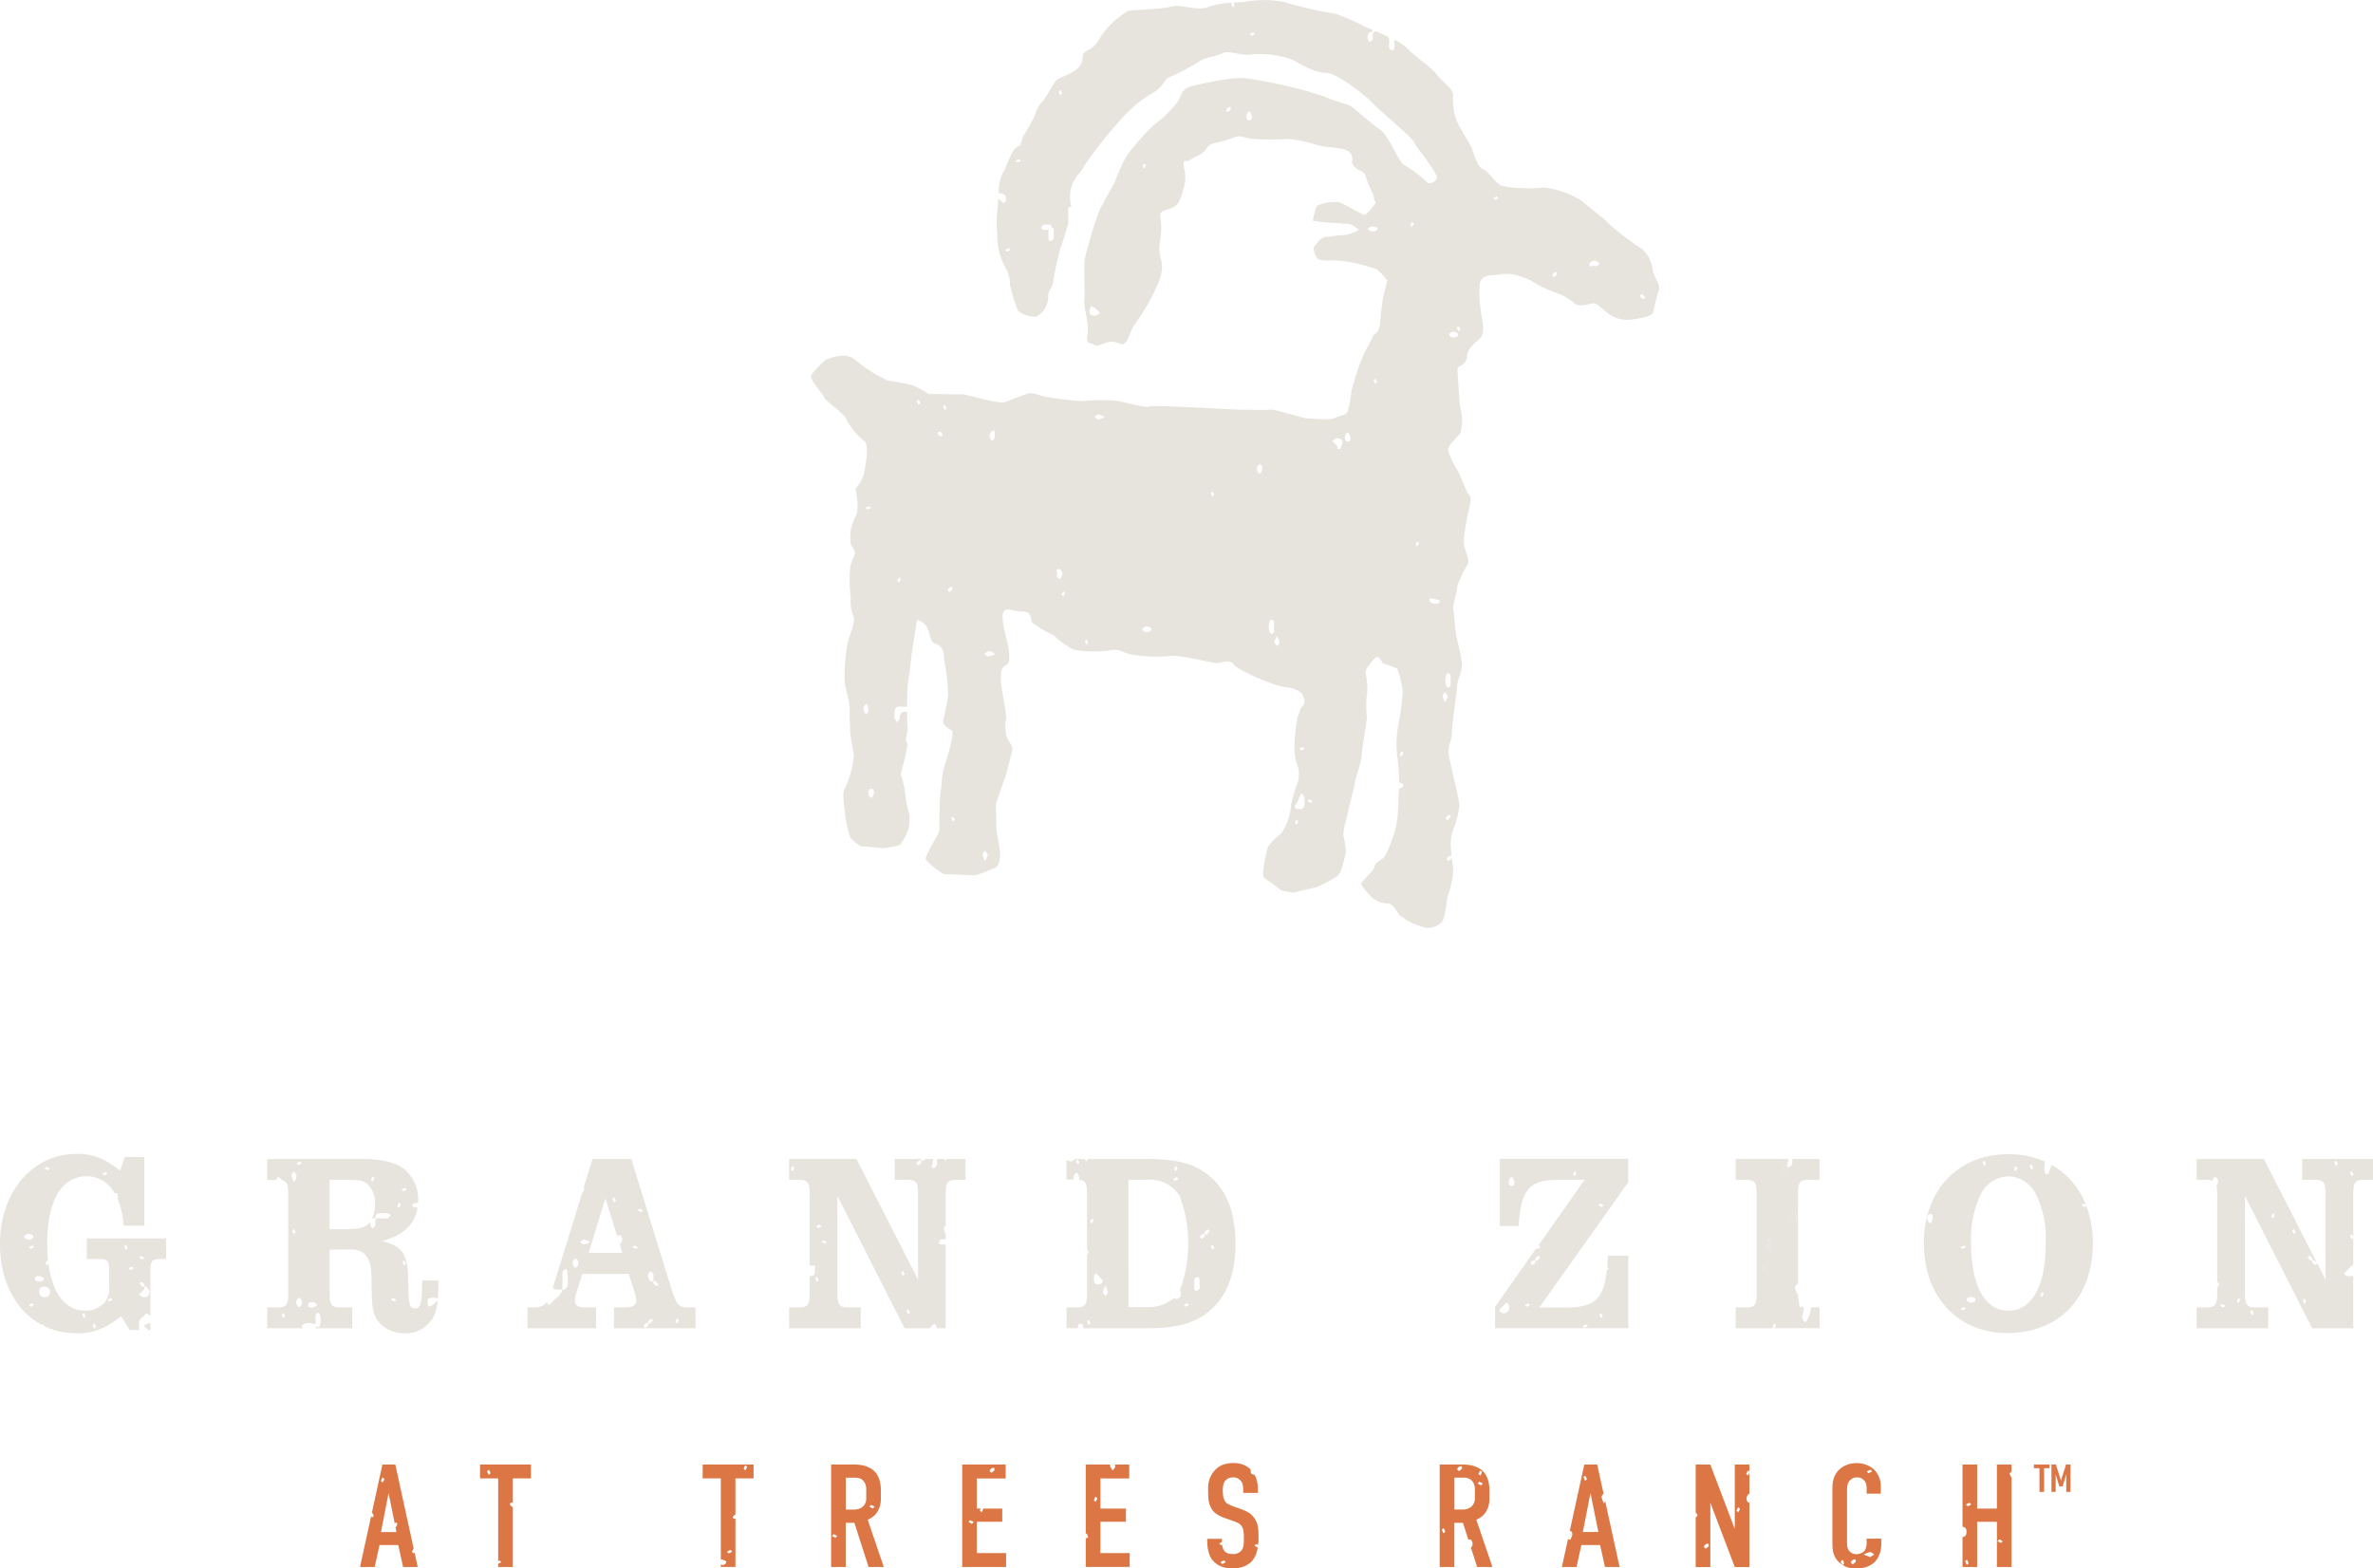 <svg xmlns="http://www.w3.org/2000/svg" xmlns:xlink="http://www.w3.org/1999/xlink" width="257.427" height="170.155" viewBox="0 0 257.427 170.155">
  <defs>
    <clipPath id="clip-path">
      <rect id="Rectangle_5412" data-name="Rectangle 5412" width="257.428" height="170.155" fill="none"/>
    </clipPath>
  </defs>
  <g id="Group_13199" data-name="Group 13199" transform="translate(0 5)">
    <g id="Group_13198" data-name="Group 13198" transform="translate(0 -5)" clip-path="url(#clip-path)">
      <path id="Path_21122" data-name="Path 21122" d="M15.526,171.548c.183-.1.214-.59.591-.25.072.064.136.143.2.217v-5.033c.027-.963.192-1.211.962-1.211h.744v-2.229H9.413v2.229h1.211c1.1.028,1.211.138,1.211,1.4v1.486a2.44,2.44,0,0,1-.413,1.733,2.725,2.725,0,0,1-2.175.992c-2.156,0-3.582-1.88-4-5.15-.039.088-.086.174-.13.261l-.2-.2.2-.367c.028.028.069.059.1.09a17.107,17.107,0,0,1-.1-1.9c0-4.651,1.569-7.321,4.294-7.321a3.39,3.39,0,0,1,2.972,1.762c.016.025.029.05.046.075l.006,0c.321-.086.394.194.369.476-.015.037-.033.076-.049.113a8.8,8.8,0,0,1,.648,2.943H15.66v-7.459H13.541l-.5,1.486c-1.871-1.4-2.945-1.817-4.734-1.817-4.788,0-8.311,4.156-8.311,9.771,0,4.1,1.741,7.284,4.525,8.769a.675.675,0,0,1,.121-.049c.046-.01.124.116.187.178l-.03.017a7.6,7.6,0,0,0,.809.334c.028-.023.055-.045.076-.066l.063.114a8.216,8.216,0,0,0,2.533.39,6.281,6.281,0,0,0,3.558-.94.491.491,0,0,1,.141-.088c.365-.227.748-.493,1.172-.815l.908,1.486H15.1c-.017-.517-.177-1.1.427-1.429m.385-3.266a5.806,5.806,0,0,1,.325.532c-.054.5-.3.678-.762.589a.71.71,0,0,1-.352-.282c.159-.291.6-.4.532-.845.089,0,.227-.036.257.007m-.266-.015c-.042.042-.16.009-.245.009-.088-.112-.274-.282-.247-.328.2-.343.363-.108.495.079a.248.248,0,0,1,0,.24m-.358-3.326.367.2c-.063.063-.14.189-.187.178a1.748,1.748,0,0,1-.382-.178l.2-.2m-3.822-9.112.2.2a1.786,1.786,0,0,1-.382.178c-.046.011-.124-.115-.187-.178l.367-.2m-6.444-.545a1.807,1.807,0,0,1,.382.178l-.2.2-.367-.2c.063-.063.141-.188.187-.178m-2.357,7.683a.216.216,0,0,1-.014-.19.615.615,0,0,1,.936-.013c.033.044.013.127.018.191a.623.623,0,0,1-.94.011m.664,7.5-.2-.2a1.786,1.786,0,0,1,.382-.178c.047-.011.124.116.187.178l-.367.2m-.015-6.289c-.046.011-.124-.115-.187-.178a1.825,1.825,0,0,1,.382-.178c.047-.01.124.116.187.178a1.768,1.768,0,0,1-.382.178m.491,3.324c-.085-.321.194-.394.477-.369.151.063.312.121.46.2.024.012.019.141-.014.185-.212.285-.84.292-.923-.016M5.4,168.976c-.054.284-.2.507-.546.438a.531.531,0,0,1-.582-.7.474.474,0,0,1,.557-.446c.43.033.654.264.57.708M9.1,171.693a1.768,1.768,0,0,1-.178-.382c-.011-.046.115-.124.178-.187a1.786,1.786,0,0,1,.178.382c.011.047-.115.124-.178.187m1.139,1.139-.2-.367.2-.2a1.786,1.786,0,0,1,.178.382c.011.047-.115.124-.178.187m1.611-2.954c-.046.011-.124-.115-.187-.178l.367-.2.2.2a1.786,1.786,0,0,1-.382.178m1.806-5.588a1.78,1.78,0,0,1-.178-.382c-.011-.047.115-.124.178-.188l.2.367-.2.2m.487,2.2-.2-.2a1.786,1.786,0,0,1,.382-.178c.047-.01.124.115.187.178l-.367.2" transform="translate(0 -28.692)" fill="#e7e3dd"/>
      <path id="Path_21123" data-name="Path 21123" d="M19.452,176.978a.8.8,0,0,1,.2.211h.264v-.727a1.241,1.241,0,0,0-.483.111c-.232.139-.213.246.024.405" transform="translate(-3.592 -32.903)" fill="#e7e3dd"/>
      <path id="Path_21124" data-name="Path 21124" d="M51.647,170.766c-.5,0-.633-.358-.688-1.761l-.055-1.927c-.137-2.339-.687-3.054-2.834-3.632a6.317,6.317,0,0,0,2.559-1.211,3.857,3.857,0,0,0,1.308-2.39,2.4,2.4,0,0,1-.388-.068.3.3,0,0,1-.185-.192c-.009-.054.094-.165.166-.188.146-.047.311-.076.465-.114,0-.08.011-.158.011-.241a4.2,4.2,0,0,0-1.513-3.384c-.991-.77-2.422-1.1-4.651-1.1H35.63v2.257h.853c.045,0,.077,0,.119,0,.04-.094.087-.185.134-.274.012-.024.142-.02.184.013a3.9,3.9,0,0,1,.347.312c.554.127.647.533.647,1.628v10.486c0,1.486-.164,1.706-1.431,1.678H35.63v2.257h3.951c-.083-.07-.168-.137-.252-.207.508-.546,1.036-.323,1.539-.251-.011-.14.019-.291,0-.43.037-.258-.113-.566.191-.752a.2.2,0,0,1,.189,0,1.5,1.5,0,0,1,0,1.5.2.2,0,0,1-.189,0c-.03-.018-.038-.042-.059-.062-.06.066-.121.132-.183.2h4.033v-2.257H43.831c-1.267.028-1.432-.192-1.432-1.678v-4.6h2.175c1.541-.082,2.311.8,2.367,2.725l.028,1.843c.028,1.926.22,2.669.826,3.357a3.621,3.621,0,0,0,2.725,1.156,3.353,3.353,0,0,0,3.357-2.284,5.191,5.191,0,0,0,.253-1.284,2.49,2.49,0,0,1-.9.685c-.061-.066-.176-.134-.173-.2.01-.256-.139-.6.185-.728a1.783,1.783,0,0,1,.74-.022c.055,0,.124.075.156.136.037-.483.055-1.107.068-2.03H52.445c-.028,2.559-.165,3.028-.8,3.028M37.388,171.82a1.786,1.786,0,0,1-.178-.382c-.011-.047.115-.124.178-.187l.2.367-.2.2m1.791-17,.2.2A1.785,1.785,0,0,1,39,155.2c-.046.011-.124-.115-.187-.178l.367-.2m-.652,1.057.286.432a4.063,4.063,0,0,1-.1.51c-.025.078-.123.132-.188.2a2.883,2.883,0,0,1-.265-.709c-.015-.132.17-.286.265-.43m0,6.834a1.785,1.785,0,0,1-.178-.382c-.011-.047.115-.124.178-.187l.2.367-.2.2m.66,7.882c-.065,0-.147.015-.191-.018a.615.615,0,0,1,.013-.936.212.212,0,0,1,.189.014.623.623,0,0,1-.011.94M41,170.479c-.149.08-.308.137-.46.2-.283.025-.562-.048-.476-.369s.709-.3.922-.016c.033.044.037.172.014.185m9.588-12.79c.046-.011.124.115.187.178l-.367.2-.2-.2a1.747,1.747,0,0,1,.382-.178m-.667,1.6.2.2-.2.367c-.063-.063-.189-.141-.178-.187a1.768,1.768,0,0,1,.178-.382m-2.847-2.847c.063.063.189.14.178.187a1.786,1.786,0,0,1-.178.382l-.2-.2.2-.367m.271,5.346c-.043.123-.208.2-.32.3a1.451,1.451,0,0,1-.223-.434.805.805,0,0,1,.065-.364,1.667,1.667,0,0,1-.28.338c-.522.44-1.128.55-2.834.55H42.4v-5.367h1.459c1.9,0,2.23.055,2.752.578a2.76,2.76,0,0,1,.716,2.064,3.6,3.6,0,0,1-.347,1.62A.356.356,0,0,1,47.09,161c.261-.1.352,0,.264.26a1.631,1.631,0,0,1-.014.525m.031-1.058c.02-.119.249-.276.393-.287a6.014,6.014,0,0,1,1.06.04c.069.007.19.165.182.177-.088.122-.184.3-.3.324a4.72,4.72,0,0,1-.828.015c-.138-.133-.592.277-.5-.268M49.445,170a1.826,1.826,0,0,1-.382-.178l.2-.2.367.2c-.063.063-.14.189-.187.178m1.041-3.88a1.786,1.786,0,0,1-.178-.382c-.011-.047.115-.124.178-.187l.2.367-.2.2" transform="translate(-6.644 -28.818)" fill="#e7e3dd"/>
      <path id="Path_21125" data-name="Path 21125" d="M80.638,170.655H79.73v2.257h8.834v-2.257h-.605c-1.184.027-1.377-.165-1.954-1.844l-4.4-14.256h-4.21l-.964,3.134.1.1-.2.367-.028-.025L73.1,168.509c.218.24.618.218,1.031.194-.13.712-.809.979-1.2,1.481-.292.373-.428.093-.477-.116a1.636,1.636,0,0,1-1.284.587h-.826v2.257h7.431v-2.257H76.73c-.936,0-1.238-.165-1.238-.716a3.361,3.361,0,0,1,.164-.936l.633-1.982h5.037l.605,1.9a3.609,3.609,0,0,1,.193.909c0,.661-.3.826-1.486.826m5.934,1.164.2.2-.2.367c-.063-.063-.189-.14-.178-.187a1.8,1.8,0,0,1,.178-.382m-6.834-13.1.2.368-.2.2a1.792,1.792,0,0,1-.178-.383c-.011-.046.115-.124.178-.187m-5.048,9.562a.713.713,0,0,1-.291.408c-.251.133-.3.017-.279-.262.041-.543-.006-1.094.028-1.638.007-.112.2-.219.322-.31.011-.007.171.114.178.185.038.356.049.715.054.8a3.875,3.875,0,0,1-.011.818m.967-1.965a.216.216,0,0,1-.19.014.615.615,0,0,1-.013-.936c.044-.033.127-.013.191-.018a.623.623,0,0,1,.011.94m.379-2.755.432-.286.707.286a2.881,2.881,0,0,1-.709.264c-.132.015-.286-.17-.43-.264m.941,1.175,1.817-5.917,1.294,4.154a.471.471,0,0,1,.118-.159c.044-.033.126-.013.191-.018a.623.623,0,0,1,.011.94.163.163,0,0,1-.075.024l.3.975Zm7.28,3.1a2.072,2.072,0,0,1,.275.324c-.066.066-.159.187-.181.176a1.125,1.125,0,0,1-.335-.259.17.17,0,0,1,.241-.241m-.763-.908c.024-.075.16-.19.175-.18.123.081.3.172.325.288a3.439,3.439,0,0,1,0,.792.514.514,0,0,1-.244,0,.684.684,0,0,1-.26-.9m-.047,5.208a2.03,2.03,0,0,1,.324-.274c.066.066.187.159.176.18a1.139,1.139,0,0,1-.259.335.17.17,0,0,1-.241-.241m-.257.255a.25.25,0,0,1,.241,0c.042.042.009.16.009.245-.112.088-.282.273-.328.246-.343-.2-.109-.363.078-.495m-.7-12.428a1.783,1.783,0,0,1,.382.177l-.2.2-.367-.2c.063-.063.141-.188.187-.177m-.374,4.342a1.786,1.786,0,0,1-.382-.178l.2-.2.367.2c-.063.063-.141.189-.187.178" transform="translate(-13.117 -28.818)" fill="#e7e3dd"/>
      <path id="Path_21126" data-name="Path 21126" d="M124.357,156.812v-2.257H122.3c0,.047-.116.12-.176.181-.033-.061-.067-.12-.1-.181h-.8a.888.888,0,0,1-.039.773.381.381,0,0,1-.191.171c-.26.1-.34.008-.267-.261.061-.225.091-.456.146-.683h-.842a.515.515,0,0,1-.466.181.773.773,0,0,1,.02-.181h-2.9v2.257h1.045c1.321-.027,1.486.193,1.486,1.679v9.165l-6.687-13.1H105.23v2.257H106c1.294-.027,1.459.193,1.459,1.679v7.629c.1,0,.192,0,.287-.006.549-.037.2.365.263.552a.437.437,0,0,1-.382.578c-.057.01-.112.015-.168.021v1.711c0,1.486-.165,1.706-1.459,1.678h-.77v2.257h7.761v-2.257h-1.046c-1.321.028-1.486-.192-1.486-1.678v-10.43l7.293,14.365h2.71c.1-.118.22-.224.331-.334.063-.062.129-.122.193-.182.094.143.251.28.268.432,0,.033,0,.055,0,.085h.957v-9.075c-.181,0-.363,0-.543-.009-.068,0-.2-.137-.189-.178.038-.135.118-.356.2-.366a4.812,4.812,0,0,1,.531-.022v-.571a1.984,1.984,0,0,1-.21-.585c-.012-.111.112-.235.21-.357v-3.257c0-1.486.164-1.706,1.459-1.679Zm-18.752-.937c-.063-.063-.189-.14-.178-.187a1.767,1.767,0,0,1,.178-.382l.2.2-.2.367m2.945,5.8c.046-.011.124.115.187.178l-.367.2-.2-.2a1.786,1.786,0,0,1,.382-.178m-.309,6.22a1.786,1.786,0,0,1-.178-.382c-.011-.047.115-.124.178-.187a1.767,1.767,0,0,1,.178.382c.011.046-.115.124-.178.187m.879-4.155a1.785,1.785,0,0,1-.382-.178l.2-.2.367.2c-.063.063-.141.189-.187.178m8.445,3.523a1.786,1.786,0,0,1-.178-.382c-.011-.046.115-.124.178-.187l.2.367-.2.2m.569,4.147a1.8,1.8,0,0,1-.178-.382c-.011-.047.115-.124.178-.187l.2.367-.2.2m1.424-16.421c-.112.088-.282.274-.328.247-.343-.2-.109-.363.078-.5a.25.25,0,0,1,.241,0c.042.042.009.16.009.245" transform="translate(-19.621 -28.818)" fill="#e7e3dd"/>
      <path id="Path_21127" data-name="Path 21127" d="M143.663,172.445c.317-.085.392.188.369.467h6.932c3.358,0,5.312-.578,6.908-2.009,1.789-1.569,2.67-3.99,2.67-7.184s-.881-5.613-2.67-7.183c-1.6-1.431-3.549-1.982-6.908-1.982h-6.426l-.146.265c-.063-.063-.188-.141-.178-.187a.7.7,0,0,1,.031-.078H143.11l.014.01c-.144.094-.3.279-.43.265a1.6,1.6,0,0,1-.482-.164v2.118h.822a.678.678,0,0,1,.177-.713c.044-.033.172-.037.185-.014.079.149.137.308.2.46a.8.8,0,0,1-.026.285c.748.072.871.432.871,1.689v5.928l.2.2-.2.362v3.968c0,1.514-.165,1.734-1.4,1.706h-.826v2.257h1.224c-.014-.214.057-.422.225-.467m14.4-8.6.2.367-.2.2a1.786,1.786,0,0,1-.178-.382c-.01-.046.115-.124.178-.187m-14.641-8.7-.2-.367.2-.2a1.807,1.807,0,0,1,.178.382c.01.047-.116.124-.178.187m13.794,7.315a2.036,2.036,0,0,1,.324-.275c.066.066.187.159.176.18a1.129,1.129,0,0,1-.259.336.17.17,0,0,1-.241-.241m-.257.255a.248.248,0,0,1,.241,0c.042.042.009.16.009.245-.112.088-.282.274-.328.247-.343-.2-.109-.363.078-.495m-.872,4.864c.01-.088.225-.172.36-.215.041-.013.172.112.183.185a3.707,3.707,0,0,1,.009.555,1.664,1.664,0,0,1-.015.549c-.04.107-.227.176-.361.218-.041.013-.181-.116-.184-.185a6.994,6.994,0,0,1,.008-1.108m-.969,3c-.046.01-.124-.115-.187-.178l.367-.2.2.2a1.768,1.768,0,0,1-.382.178m-1.041-15.269.2.2-.2.367c-.063-.063-.188-.14-.178-.187a1.767,1.767,0,0,1,.178-.382m.082,1.221.2.2a1.728,1.728,0,0,1-.382.177c-.046.011-.124-.114-.187-.177l.367-.2m-5.227.286h1.982a3.742,3.742,0,0,1,3.577,1.761,14.648,14.648,0,0,1,.021,10.25.456.456,0,0,1,.1.209c.057.491-.107.675-.547.7l-.2-.076a4.338,4.338,0,0,1-2.949.971h-1.982Zm-2.5,11.491a2.918,2.918,0,0,1,.265.709c.015.132-.17.286-.265.43-.1-.145-.28-.3-.265-.43a2.851,2.851,0,0,1,.265-.709m-1.214-1.128c.006-.069.12-.129.206-.216.251.262.514.513.738.8.032.041-.126.335-.208.341-.251.018-.6.15-.724-.181a1.779,1.779,0,0,1-.011-.74M144.961,161l.2.2-.2.367c-.063-.063-.188-.14-.178-.187a1.768,1.768,0,0,1,.178-.382m-.331,10.988.2.367-.2.2a1.787,1.787,0,0,1-.178-.382c-.011-.047.115-.124.178-.187" transform="translate(-26.517 -28.818)" fill="#e7e3dd"/>
      <path id="Path_21128" data-name="Path 21128" d="M199.884,161.822h2.036c.22-3.881,1.156-5.01,4.183-5.01h2.973l-5.042,7.157.071-.039.2.2a1.779,1.779,0,0,1-.382.178c-.024,0-.055-.024-.088-.062l-4.476,6.352v2.311H213.81v-7.87h-2.2c-.023.46-.054.875-.09,1.265.064.033.128.071.193.1l-.2.2-.019-.01c-.35,3.156-1.326,3.984-4.2,4.08H204.15l9.66-13.6v-2.533H199.884Zm10.971,9.429.2.367-.2.2a1.783,1.783,0,0,1-.177-.382c-.011-.047.115-.124.177-.187m-1.611,1.246c.047-.011.124.115.187.178a1.781,1.781,0,0,1-.382.178c-.047.011-.124-.115-.188-.178a1.8,1.8,0,0,1,.382-.178m-8.666-1.256a.741.741,0,0,1-.537,0c-.307-.157-.238-.372,0-.569.14-.116.258-.258.39-.383a2.366,2.366,0,0,1,.193-.152,1.021,1.021,0,0,1,.19.2.659.659,0,0,1-.238.912m2.207-.665c-.047.011-.124-.115-.188-.178l.367-.2.2.2a1.78,1.78,0,0,1-.382.178m.952-4.765c-.113.088-.283.274-.329.247-.342-.2-.108-.363.079-.495a.246.246,0,0,1,.24,0c.042.042.009.16.01.245m.247-.261a.17.17,0,0,1-.241-.241,2.042,2.042,0,0,1,.325-.275c.066.066.186.159.175.181a1.136,1.136,0,0,1-.259.335m6.788-6.175.367.2c-.063.063-.14.189-.187.178a1.8,1.8,0,0,1-.382-.178l.2-.2m-2.765-3.5c.063.063.189.14.178.187a1.747,1.747,0,0,1-.178.382l-.2-.2.2-.367m-6.935.678c.044-.033.172-.037.185-.014.079.149.137.308.2.46.025.283-.049.562-.369.476s-.3-.709-.015-.922" transform="translate(-37.173 -28.818)" fill="#e7e3dd"/>
      <path id="Path_21129" data-name="Path 21129" d="M273.993,159.658l-.367-.2c.063-.063.14-.188.187-.177a1.227,1.227,0,0,1,.311.139,8.408,8.408,0,0,0-3.708-4.335c-.171.3-.217.673-.392.973-.019.032-.138.04-.185.014-.077-.043-.186-.122-.19-.19a4,4,0,0,1,.011-1.1.393.393,0,0,1,.029-.059,9.764,9.764,0,0,0-3.981-.809c-5.477,0-9.165,3.908-9.165,9.688,0,5.752,3.688,9.715,9.027,9.715,5.642,0,9.3-3.826,9.3-9.743a11.351,11.351,0,0,0-.717-4.077l-.164.164m-16.674,1.7c-.012.024-.14.019-.184-.014-.286-.212-.293-.84.015-.923s.394.194.369.476c-.063.151-.12.312-.2.46m10.9-6.33.2.367-.2.2a1.785,1.785,0,0,1-.178-.382c-.011-.047.115-.124.178-.187m-1.708.159.2.2-.2.368c-.063-.063-.189-.141-.178-.187a1.793,1.793,0,0,1,.178-.383m-3.417-.569.2.367-.2.2a1.78,1.78,0,0,1-.178-.382c-.011-.047.115-.124.178-.187m-2.376,16.243c-.047.011-.124-.115-.187-.178a1.764,1.764,0,0,1,.382-.177c.046-.011.124.115.187.177a1.786,1.786,0,0,1-.382.178m0-6.669c-.047.011-.124-.115-.187-.177a1.729,1.729,0,0,1,.382-.178c.046-.011.124.115.187.178a1.743,1.743,0,0,1-.382.177m1.431,5.607a.623.623,0,0,1-.94.011.212.212,0,0,1-.014-.189.615.615,0,0,1,.936-.014c.033.044.013.127.018.191m7.209-.375-.2-.2.2-.366c.063.063.189.14.178.187a1.781,1.781,0,0,1-.178.382m-3.646,1.472c-2.532,0-4.046-2.7-4.046-7.238a11.025,11.025,0,0,1,.991-5.256,3.434,3.434,0,0,1,3.11-2.092,3.5,3.5,0,0,1,3,2.092,10.76,10.76,0,0,1,.991,5.229c0,4.569-1.486,7.266-4.046,7.266" transform="translate(-47.835 -28.698)" fill="#e7e3dd"/>
      <path id="Path_21130" data-name="Path 21130" d="M304.367,156.812h1.045c1.321-.027,1.486.193,1.486,1.679v9.165l-6.687-13.1h-7.293v2.257h.77a2.57,2.57,0,0,1,.948.1.472.472,0,0,1,.206-.373.212.212,0,0,1,.189.014.624.624,0,0,1,.032.892,4.5,4.5,0,0,1,.085,1.047v9.475l.032-.057c.063.063.189.14.178.187a1.8,1.8,0,0,1-.178.382l-.032-.032v.53c0,1.486-.165,1.706-1.459,1.678h-.77v2.257h7.761v-2.257h-1.046c-1.321.028-1.486-.192-1.486-1.678v-10.43l7.293,14.365H309.9v-5.652l-.163,0a3.636,3.636,0,0,1-.549-.007c-.073-.011-.134-.112-.3-.266.332-.342.669-.681,1.016-1.009v-2.866l-.163.163a1.786,1.786,0,0,1-.178-.382c-.011-.047.115-.124.178-.187l.163.294v-4.512c0-1.486.164-1.706,1.458-1.679h.688v-2.257h-7.678Zm-5.451,14.114a1.768,1.768,0,0,1,.178.382c.011.046-.115.124-.178.187a1.807,1.807,0,0,1-.178-.382c-.011-.047.115-.124.178-.187m-3.085-.251-.368-.2c.063-.063.141-.189.187-.178a1.769,1.769,0,0,1,.382.178l-.2.2m1.625-.487c-.063-.063-.188-.141-.178-.187a1.833,1.833,0,0,1,.178-.383l.2.2-.2.367M301.194,161l-.2-.2.2-.367c.063.063.189.14.178.187a1.785,1.785,0,0,1-.178.382m2.278,1.708a1.784,1.784,0,0,1-.178-.382c-.011-.047.115-.124.178-.187l.2.367-.2.2m1.139,7.563a1.775,1.775,0,0,1-.178-.383c-.011-.046.115-.123.178-.187l.2.368-.2.2m.6-4.716c-.088-.112-.274-.282-.247-.329.2-.342.363-.108.495.079a.25.25,0,0,1,0,.241c-.042.042-.16.009-.245.009m.6.507a1.152,1.152,0,0,1-.335-.259.17.17,0,0,1,.241-.241,2.036,2.036,0,0,1,.275.324c-.066.066-.159.187-.181.176m3.929-10.188.2.367-.2.2a1.786,1.786,0,0,1-.178-.382c-.011-.047.115-.124.178-.187m-1.708-1.139.2.367-.2.2a1.786,1.786,0,0,1-.178-.382c-.011-.047.115-.124.178-.187" transform="translate(-54.618 -28.818)" fill="#e7e3dd"/>
      <path id="Path_21131" data-name="Path 21131" d="M53.835,204.955c-.063-.064-.126-.127-.2-.2l.192-.35-1.99-9.105h-1.4l-1.136,5.2.008-.007.2.367-.2.2c-.029-.059-.063-.116-.093-.173l-1.208,5.528H49.6l.524-2.382h2.032l.524,2.382h1.588l-.351-1.6c-.026.048-.054.1-.079.146m-3.377-8.275.2.2-.2.367c-.063-.063-.189-.141-.178-.187a1.786,1.786,0,0,1,.178-.382m1.5,5.937H50.279l.826-4.223.678,3.336.1-.186c.063.063.188.141.178.188a1.78,1.78,0,0,1-.178.382l-.031-.031Z" transform="translate(-8.952 -36.415)" fill="#dc7644"/>
      <path id="Path_21132" data-name="Path 21132" d="M64.011,196.805H65.98v8.971a.721.721,0,0,1,.146-.058c.046-.01.124.116.187.178a2.443,2.443,0,0,1-.334.159v.356h1.588v-6.485a1.035,1.035,0,0,1-.259-.21.17.17,0,0,1,.241-.241c.007,0,.011.013.018.019v-2.689h1.969V195.3H64.011Zm.958-.954a1.768,1.768,0,0,1,.178.382c.011.046-.115.124-.178.187l-.2-.367.2-.2" transform="translate(-11.936 -36.415)" fill="#dc7644"/>
      <path id="Path_21133" data-name="Path 21133" d="M93.695,196.805h1.97v8.8c.06,0,.128,0,.19,0,.144.078.419.178.41.233a.39.39,0,0,1-.534.325.215.215,0,0,0-.066,0v.246h1.588v-5.26a.169.169,0,0,1-.234-.242,1.244,1.244,0,0,1,.234-.207v-3.9h1.968V195.3H93.695Zm4.634-1.444.2.2-.2.367c-.063-.063-.189-.14-.178-.187a1.768,1.768,0,0,1,.178-.382M96.7,204.555l.2.2a1.786,1.786,0,0,1-.382.178c-.046.01-.124-.115-.187-.178l.367-.2" transform="translate(-17.47 -36.415)" fill="#dc7644"/>
      <path id="Path_21134" data-name="Path 21134" d="M115.379,200.949a2.041,2.041,0,0,0,.453-.5,2.384,2.384,0,0,0,.294-.666,3.149,3.149,0,0,0,.1-.834v-.794a4.089,4.089,0,0,0-.128-1.08,2.512,2.512,0,0,0-.349-.778,1.889,1.889,0,0,0-.516-.508,2.847,2.847,0,0,0-.612-.3,3.076,3.076,0,0,0-.651-.151,5.48,5.48,0,0,0-.635-.04h-2.508v11.115h1.588v-4.795h.936l1.54,4.795h1.651l-1.747-5.129a2.321,2.321,0,0,0,.579-.334m-.21-1.254a1.786,1.786,0,0,1,.382.178l-.2.2-.367-.2c.063-.063.141-.189.187-.178m-3.867,3.532a1.747,1.747,0,0,1-.382-.178l.2-.2.367.2c-.063.063-.14.189-.187.178m3.339-4.247a1.18,1.18,0,0,1-.119.548,1.124,1.124,0,0,1-.3.373,1.274,1.274,0,0,1-.421.215,1.658,1.658,0,0,1-.476.071h-.9v-3.461h1.048a1.451,1.451,0,0,1,.429.063.946.946,0,0,1,.373.222,1.189,1.189,0,0,1,.269.405,1.579,1.579,0,0,1,.1.611Z" transform="translate(-20.666 -36.415)" fill="#dc7644"/>
      <path id="Path_21135" data-name="Path 21135" d="M129.885,201.505h2.763v-1.429h-2.073a.049.049,0,0,1,.011.028,1.786,1.786,0,0,1-.178.382l-.2-.2.115-.208h-.434v-3.271h3.128V195.3H128.3v11.115h4.763V204.9h-3.176Zm1.657-5.815a.246.246,0,0,1,.24,0c.042.042.01.16.01.245-.112.087-.282.273-.329.247-.342-.2-.108-.363.079-.495m-2.192,6.045-.367-.2c.063-.063.141-.188.187-.178a1.767,1.767,0,0,1,.382.178l-.2.2" transform="translate(-23.922 -36.415)" fill="#dc7644"/>
      <path id="Path_21136" data-name="Path 21136" d="M146.376,201.505h2.763v-1.429h-2.763v-3.27H149.5V195.3h-1.56a1.106,1.106,0,0,1,.041.2c0,.141-.172.287-.267.431a1.458,1.458,0,0,1-.273-.434.834.834,0,0,1-.018-.2h-2.639v7.551l.083-.084a1.787,1.787,0,0,1,.178.382c.011.047-.115.124-.178.187-.028-.05-.055-.1-.083-.151v3.227h4.763V204.9h-3.176Zm-.528-2.162c-.063-.063-.189-.14-.178-.187a1.786,1.786,0,0,1,.178-.382l.2.2-.2.367" transform="translate(-26.997 -36.415)" fill="#dc7644"/>
      <path id="Path_21137" data-name="Path 21137" d="M166.116,204.078c.063-.063.14-.188.187-.178a.823.823,0,0,1,.2.08,5.751,5.751,0,0,0,.041-.637v-.382a6.078,6.078,0,0,0-.08-1,2.188,2.188,0,0,0-.4-.921,2.087,2.087,0,0,0-.7-.627,5.71,5.71,0,0,0-.746-.325l-.969-.349c-.116-.053-.247-.114-.389-.183a.8.8,0,0,1-.342-.309,1.279,1.279,0,0,1-.207-.58,4.571,4.571,0,0,1-.047-.579,3.34,3.34,0,0,1,.055-.58,1.061,1.061,0,0,1,.278-.548.89.89,0,0,1,.4-.246,1.458,1.458,0,0,1,.381-.056,1.029,1.029,0,0,1,.54.119,1.377,1.377,0,0,1,.3.246,1.077,1.077,0,0,1,.229.54,3.792,3.792,0,0,1,.04.476v.3h1.588v-.365a3.632,3.632,0,0,0-.191-1.231,2.669,2.669,0,0,0-.187-.4c-.01.014-.024.021-.034.036s-.339-.122-.344-.2c-.007-.116-.037-.258-.038-.389a2.32,2.32,0,0,0-.77-.5,2.949,2.949,0,0,0-1.087-.19,3.47,3.47,0,0,0-1.041.151,2.22,2.22,0,0,0-.881.532,2.748,2.748,0,0,0-.587.849,2.879,2.879,0,0,0-.238,1.215v.317q0,.414.032.826a2.3,2.3,0,0,0,.207.794,1.779,1.779,0,0,0,.635.818,4.026,4.026,0,0,0,.825.421l1.159.412q.127.049.365.159a1,1,0,0,1,.4.334,1.226,1.226,0,0,1,.207.539,4.085,4.085,0,0,1,.047.6v.413a4.38,4.38,0,0,1-.04.563,1.057,1.057,0,0,1-.214.532,1.119,1.119,0,0,1-.317.262,1.346,1.346,0,0,1-.683.135,2.047,2.047,0,0,1-.412-.055.829.829,0,0,1-.46-.31,1.034,1.034,0,0,1-.214-.508c-.007-.053-.011-.1-.017-.146a.662.662,0,0,1-.128.05c-.046.011-.124-.116-.187-.178l.294-.162c0-.013,0-.029,0-.041v-.3h-1.588v.365c0,.032,0,.117.008.254a3.4,3.4,0,0,0,.056.477,3.943,3.943,0,0,0,.151.579,1.958,1.958,0,0,0,.294.564,2.312,2.312,0,0,0,.818.674,2.955,2.955,0,0,0,1.4.295,3.324,3.324,0,0,0,1.223-.207,2.432,2.432,0,0,0,.841-.524,2.59,2.59,0,0,0,.556-.984,3.888,3.888,0,0,0,.125-.549l-.347-.192m-3.5,1.985-.2-.2a1.786,1.786,0,0,1,.382-.178c.046-.01.124.115.187.178l-.367.2" transform="translate(-30.018 -36.379)" fill="#dc7644"/>
      <path id="Path_21138" data-name="Path 21138" d="M197.695,206.412l-1.747-5.129a2.321,2.321,0,0,0,.579-.334,2.041,2.041,0,0,0,.453-.5,2.384,2.384,0,0,0,.294-.666,3.15,3.15,0,0,0,.1-.834v-.794a4.089,4.089,0,0,0-.128-1.08,2.512,2.512,0,0,0-.349-.778,1.889,1.889,0,0,0-.516-.508,2.847,2.847,0,0,0-.612-.3,3.076,3.076,0,0,0-.651-.151,5.48,5.48,0,0,0-.635-.04h-2.508v11.115h1.588v-4.795h.936l.6,1.874c.015-.014.02-.037.037-.049.044-.033.127-.013.191-.018a.618.618,0,0,1,.041.9l.67,2.086Zm-1.313-10.481c.063.063.189.141.178.187a1.792,1.792,0,0,1-.178.383l-.2-.2.2-.368m-.1,1.246a1.764,1.764,0,0,1,.382.177l-.2.2-.367-.2c.063-.063.141-.188.187-.177m-3.889,5.587a1.779,1.779,0,0,1-.178-.382c-.01-.047.115-.124.178-.187a1.781,1.781,0,0,1,.178.382c.011.047-.115.124-.178.187m1.743-7.258a.25.25,0,0,1,.241,0c.042.042.009.16.009.245-.112.088-.282.274-.328.247-.342-.2-.109-.363.078-.5m1.651,3.475a1.18,1.18,0,0,1-.119.548,1.124,1.124,0,0,1-.3.373,1.274,1.274,0,0,1-.421.215,1.658,1.658,0,0,1-.476.071h-.9v-3.461h1.048a1.451,1.451,0,0,1,.429.063.946.946,0,0,1,.373.222,1.188,1.188,0,0,1,.269.405,1.579,1.579,0,0,1,.1.611Z" transform="translate(-35.796 -36.415)" fill="#dc7644"/>
      <path id="Path_21139" data-name="Path 21139" d="M212.84,199.531a2.834,2.834,0,0,1-.265-.709c-.013-.113.119-.242.216-.367l-.69-3.159h-1.4l-1.573,7.2c.225,0,.29.23.268.477a4.949,4.949,0,0,1-.2.46c-.012.024-.14.019-.184-.014a.412.412,0,0,1-.069-.072l-.67,3.065h1.588l.524-2.382h2.032l.524,2.382h1.588l-1.56-7.134-.131.254M210.8,196.5l.2.367-.2.2a1.767,1.767,0,0,1-.178-.382c-.011-.046.115-.124.178-.187m-.255,6.116.826-4.223.857,4.223Z" transform="translate(-38.835 -36.415)" fill="#dc7644"/>
      <path id="Path_21140" data-name="Path 21140" d="M231.868,199.431c-.308-.082-.3-.71-.016-.923a.2.2,0,0,1,.088-.023V196.19a3.207,3.207,0,0,1-.15.311l-.2-.2.2-.367c.042.043.111.091.15.133V195.3h-1.588v6.986L227.7,195.3h-1.588v5.255a.466.466,0,0,1,.159.119c.033.043.013.126.018.191a.413.413,0,0,1-.177.153v5.4H227.7v-6.986l2.651,6.986h1.588v-6.98a.351.351,0,0,1-.072,0m-4.349,4.727c-.112.088-.283.274-.329.247-.342-.2-.108-.363.079-.495a.248.248,0,0,1,.24,0c.042.043.01.16.01.245m3.212-3.671-.2-.2.2-.367c.063.063.189.141.178.187a1.787,1.787,0,0,1-.178.382" transform="translate(-42.161 -36.415)" fill="#dc7644"/>
      <path id="Path_21141" data-name="Path 21141" d="M248.056,203.691a1.823,1.823,0,0,1-.081.62,1.2,1.2,0,0,1-.142.286.866.866,0,0,1-.382.286,1.35,1.35,0,0,1-.507.1.93.93,0,0,1-.533-.135.944.944,0,0,1-.277-.262.934.934,0,0,1-.182-.469,4.972,4.972,0,0,1-.024-.516v-5.478a4.348,4.348,0,0,1,.039-.571,1.063,1.063,0,0,1,.231-.524,1.271,1.271,0,0,1,.317-.255,1.007,1.007,0,0,1,.508-.111.874.874,0,0,1,.571.159,2.022,2.022,0,0,1,.255.238,1.051,1.051,0,0,1,.158.357,1.607,1.607,0,0,1,.049.373v.635h1.54v-.762a2.649,2.649,0,0,0-.207-1.063,2.482,2.482,0,0,0-.507-.779,2.442,2.442,0,0,0-.89-.532,2.952,2.952,0,0,0-1.976-.024,2.3,2.3,0,0,0-.866.492,2.171,2.171,0,0,0-.428.5,2.336,2.336,0,0,0-.246.548,2.633,2.633,0,0,0-.111.572q-.024.286-.024.556v5.763c0,.138,0,.289.008.452a3.507,3.507,0,0,0,.056.508,2.163,2.163,0,0,0,.167.524,2.361,2.361,0,0,0,.325.516,2.677,2.677,0,0,0,.531.43c-.065-.116-.129-.232-.191-.343l.2-.2a1.786,1.786,0,0,1,.178.382c.009.046-.1.118-.169.179.066.042.122.086.194.127a2.532,2.532,0,0,0,1.254.27,3.118,3.118,0,0,0,1.327-.238,2.531,2.531,0,0,0,.754-.508,2.445,2.445,0,0,0,.443-.714,3.234,3.234,0,0,0,.223-1.318v-.46h-1.587Zm.408-7.855c.046-.011.123.115.186.178a1.75,1.75,0,0,1-.382.178c-.047.011-.123-.115-.187-.178a1.754,1.754,0,0,1,.383-.178m-1.6,9.993c-.112.087-.282.273-.328.247-.342-.2-.109-.363.079-.495a.248.248,0,0,1,.24,0c.042.042.009.16.009.245m2.009-.805-.432.285-.706-.285a2.879,2.879,0,0,1,.709-.265c.133-.015.286.17.43.265" transform="translate(-45.56 -36.379)" fill="#dc7644"/>
      <path id="Path_21142" data-name="Path 21142" d="M266.8,196.278c-.011-.046.115-.124.178-.187.01.02.021.039.032.059V195.3h-1.588v4.779h-2.144V195.3h-1.587v6.745c.395.036.463.348.425.691a.436.436,0,0,1-.425.432v3.246h1.587v-4.906h2.144v4.906h1.588v-9.779l-.032.028a1.746,1.746,0,0,1-.178-.382m-4.636,9.9a1.746,1.746,0,0,1-.178-.382c-.011-.046.115-.124.178-.187a1.781,1.781,0,0,1,.177.382c.011.047-.115.124-.177.187m.1-6.346-.2-.2a1.786,1.786,0,0,1,.382-.178c.047-.011.124.115.187.178l-.367.2m3.6,3.962a1.786,1.786,0,0,1-.382-.178l.2-.2.367.2c-.063.063-.14.189-.187.178" transform="translate(-48.795 -36.415)" fill="#dc7644"/>
      <path id="Path_21143" data-name="Path 21143" d="M199.491,33.9c.107-.507.425-1.826.635-2.434s-.6-1.429-.689-2.244a3.494,3.494,0,0,0-1.2-2.249,29.311,29.311,0,0,1-3.532-2.687c-.5-.616-2.421-1.965-2.924-2.479a9.7,9.7,0,0,0-4.155-1.465,16.519,16.519,0,0,1-4.472-.147c-.81-.313-1.509-1.643-2.117-1.852s-1.1-1.944-1.2-2.249-1.2-2.045-1.5-2.659a6.532,6.532,0,0,1-.551-2.954c.14-.813-.931-1.332-1.734-2.357s-2.522-2.059-3.225-2.879a5.212,5.212,0,0,0-1.4-.931c0,.133.007.265.007.4a3.694,3.694,0,0,1-.009.554c-.011.074-.143.2-.184.185-.134-.042-.331-.113-.363-.216-.127-.409.163-.877-.177-1.277-.444-.209-.9-.408-1.3-.58a.768.768,0,0,1-.093.1.241.241,0,0,1-.238,0,.242.242,0,0,1,0-.238c-.4-.168-.726-.3-.9-.377A23.656,23.656,0,0,0,165.044,1.5a44.031,44.031,0,0,1-5.58-1.277A11.317,11.317,0,0,0,155.3.182c-.171.041-.7.06-1.352.107a1.274,1.274,0,0,1,.143.316c.01.047-.115.124-.178.188A1.786,1.786,0,0,1,153.73.41c-.007-.029.041-.071.092-.113a9.687,9.687,0,0,0-2.6.454c-1.225.5-2.844-.334-3.965-.04s-4.071.365-4.683.461a9.33,9.33,0,0,0-3.08,2.917,2.818,2.818,0,0,1-1.438,1.417c-.716.408-.212.8-.728,1.612s-2.046,1.2-2.455,1.5-1.035,1.718-1.652,2.424a3.415,3.415,0,0,0-.783,1.457,21.536,21.536,0,0,1-1.206,2.184c-.222.361-.193.693-.38.963.023.028.046.055.067.076a2.788,2.788,0,0,1-.323.155.943.943,0,0,1-.1.06c-.613.3-1.141,2.226-1.554,2.832a4.53,4.53,0,0,0-.425,2.195,1.24,1.24,0,0,1,.636.155c.111.071.133.323.145.494.024.331-.271.529-.434.3a.927.927,0,0,0-.395-.325c-.022.284-.048.588-.081.935a13.016,13.016,0,0,0-.029,2.847,7.159,7.159,0,0,0,.879,3.669,3.351,3.351,0,0,1,.49,1.835,15.448,15.448,0,0,0,.886,2.856,3.015,3.015,0,0,0,2.016.614,2.608,2.608,0,0,0,1.253-2.106c-.094-.713.312-.709.526-1.621a26.54,26.54,0,0,1,.852-3.855c.417-1.13.508-1.748.789-2.412,0-.216,0-.433,0-.649a10,10,0,0,1,.016-1.1c.01-.088.186-.169.317-.224a3.94,3.94,0,0,1-.028-1.97c.421-1.385,1.032-1.55,1.448-2.461a48.8,48.8,0,0,1,4.048-5.086,13.825,13.825,0,0,1,3.589-2.912c1.024-.7,1.03-1.311,1.439-1.511a26.552,26.552,0,0,0,3.27-1.7c.82-.6,1.939-.591,2.654-.972s2.131.41,3.253.117a10.42,10.42,0,0,1,4.164.55c.609.21,2.3,1.442,3.728,1.456s4.953,3,5.354,3.511,3.951,3.4,4.25,4.014,1.3,1.742,1.5,2.151a9.661,9.661,0,0,1,.966,1.517c.2.612-.925,1.007-1.024.7a14.455,14.455,0,0,0-2.589-1.94c-.505-.311-1.69-3.248-2.5-3.764s-2.707-2.2-3.111-2.508-2.049-.618-3.061-1.137a52.3,52.3,0,0,0-8.217-1.913c-1.726-.221-4.378.464-5.8.754s-1.332,1-1.746,1.711A11.988,11.988,0,0,1,145.4,13.5a24.62,24.62,0,0,0-3.087,3.528,21.763,21.763,0,0,0-1.249,2.834c-.267.456-.748,1.289-1.14,2.014l.025.025-.2.367-.022-.019c-.131.251-.243.476-.318.647a45.12,45.12,0,0,0-1.579,5.272c-.11.812.063,3.763-.044,4.372s.583,2.751.369,3.664.092,1.018.5,1.093,0,.438,1.322-.058,1.624.321,2.136.022.518-1.011,1.036-1.922a22.9,22.9,0,0,0,2.8-4.954c.734-2.23-.281-2.341.041-4.067a8.8,8.8,0,0,0,.03-2.948c.007-.61.717-.5,1.433-.9s.825-1.11,1.076-1.922a3.913,3.913,0,0,0,.085-2.3c-.191-1.187.107-.543.722-.943s1.225-.5,1.638-1.1a1.432,1.432,0,0,1,1.023-.7,10.6,10.6,0,0,0,1.734-.491c1.021-.4.918-.194,2.034.02a27.038,27.038,0,0,0,4.067.041,12.329,12.329,0,0,1,3.145.642c1.217.318,2.133.225,3.147.541a1.038,1.038,0,0,1,.7,1.328,1.426,1.426,0,0,0,.906.925c.71.211.5.818,1.1,1.944s.194.917.595,1.531c0,0-.928,1.312-1.233,1.309s-2.327-1.243-2.732-1.349a4.773,4.773,0,0,0-2.445.382,7.44,7.44,0,0,0-.423,1.623s1.625.22,2.133.225,1.321.116,1.727.12,1.113.622,1.113.622a3.752,3.752,0,0,1-1.634.593c-.711-.007-1.324.19-1.934.184s-1.334,1.207-1.334,1.207a2.467,2.467,0,0,0,.4,1.122c.3.308,1.32.217,2.031.224a14.915,14.915,0,0,1,2.234.328c.609.108,1.42.421,1.926.528s1.411,1.337,1.411,1.337l-.424,1.622s-.216,1.218-.333,2.742-.622,1.215-.831,1.721-.622,1.214-.83,1.619a26.311,26.311,0,0,0-1.467,4.256,18.347,18.347,0,0,1-.325,1.929c-.11.813-.922.7-1.433,1s-2.34.078-2.95.072-3.65-1.054-4.159-.957c-.329.062-2.1.024-3.313-.01l-.033.05c-.011-.017-.027-.035-.04-.052-.626-.018-1.089-.034-1.089-.034s-8.333-.491-8.641-.291-2.842-.537-3.552-.645a22.579,22.579,0,0,0-3.763.063,38.122,38.122,0,0,1-4.265-.552,4.276,4.276,0,0,0-1.42-.319c-.307.1-2.144.792-2.654.99s-4.364-.857-4.364-.857l-3.863-.039a11.323,11.323,0,0,0-1.72-.932c-.608-.21-2.74-.537-2.74-.537a15.6,15.6,0,0,1-3.435-2.17c-1.006-1.028-3.15-.235-3.458.067s-.924.905-1.336,1.41,1,1.84,1.3,2.454,2.32,1.854,2.454,2.465a7.484,7.484,0,0,0,1.971,2.358c.6.515-.011,3.219-.117,3.727a5.59,5.59,0,0,1-.866,1.467s.534,2.223-.015,3.033a4.635,4.635,0,0,0-.535,2.537c0,.508.1.51.4,1.021s-.212.812-.426,1.928a16.7,16.7,0,0,0,.068,3.356,4.073,4.073,0,0,0,.286,1.935c.3.409-.478,2.131-.669,3.045a22.664,22.664,0,0,0-.293,3.758c.012,1.017.565,2.243.554,3.26s.074,2.746.074,2.746.288,1.732.386,2.14a10.186,10.186,0,0,1-.953,3.651c-.412.5-.024,2.338-.027,2.643a13.361,13.361,0,0,0,.582,2.751,6.272,6.272,0,0,0,1.11.927l2.437.228s1.833-.185,1.937-.489a6.618,6.618,0,0,0,.814-1.545,6.335,6.335,0,0,0,.133-1.6,8.227,8.227,0,0,1-.438-2.1,11.553,11.553,0,0,0-.493-2.195c0-.508.906-3.233.63-3.541s.19-1.218.093-1.626a15.248,15.248,0,0,1-.055-1.7c-.494-.031-.834.085-.807.714.006.142-.176.291-.27.438a4.136,4.136,0,0,1-.279-.441.7.7,0,0,1-.006-.275,2.787,2.787,0,0,1,.007-.553c.059-.286.2-.486.556-.446.264.03.54-.018.8.022a25.554,25.554,0,0,1,.1-2.74c.1-.3.4-3.062.4-3.062l.575-3.626a1.781,1.781,0,0,1,1.061.758c.353.6.351,1.66.91,1.818,1.115.316.946,1.609.946,1.609a25.562,25.562,0,0,1,.468,3.971,20.3,20.3,0,0,1-.535,2.638c-.21.709,1,1.23,1,1.23l-.007.61a23.624,23.624,0,0,1-.845,3.144,8.538,8.538,0,0,0-.323,1.827c-.007.61-.217,1.32-.231,2.743s-.023,2.236-.026,2.541-1.655,2.729-1.455,3.138a10.336,10.336,0,0,0,1.917,1.544l3.456.137a14.844,14.844,0,0,0,2.246-.892c.409-.3.419-1.216.421-1.521s-.382-2.445-.382-2.445l-.073-2.847s.735-2.23.943-2.736.74-2.738.845-3.144-.4-.918-.6-1.429a4.081,4.081,0,0,1-.082-1.933c.108-.609-.576-3.362-.565-4.378s.114-1.219.625-1.519.222-1.828.124-2.236-.784-2.856-.473-3.462.916-.093,2.035-.081.906.924,1.106,1.232a12.774,12.774,0,0,0,2.325,1.346,8.935,8.935,0,0,0,2.119,1.547,12.013,12.013,0,0,0,4.27.043c.814-.094,1.318.42,2.232.531a16.055,16.055,0,0,0,3.862.14c1.121-.191,4.67.76,5.178.765s1.429-.494,1.83.12,4.45,2.384,5.669,2.5a2.857,2.857,0,0,1,1.722.627s.6.922.19,1.324-.312.607-.624,1.315a20.356,20.356,0,0,0-.338,3.25,5.661,5.661,0,0,0,.385,2.14,2.935,2.935,0,0,1-.016,1.626,15.17,15.17,0,0,0-.737,2.535,6.33,6.33,0,0,1-1.046,3.028c-.41.3-1.472,1.176-1.581,1.887s-.7,2.7-.2,3.011,1.813,1.318,1.813,1.318l1.218.215s2.14-.486,2.548-.583a16.733,16.733,0,0,0,2.249-1.2c.511-.3.835-2.229.94-2.533a7.491,7.491,0,0,0-.286-1.935,10.22,10.22,0,0,1,.427-2.029c0-.305.85-3.373.853-3.678s.733-2.306.74-3.017.543-3.452.55-4.062a11.446,11.446,0,0,1,.027-2.643,6.621,6.621,0,0,0-.182-2.137c0-.407.313-.81.931-1.516s.809.517,1.113.519a7.306,7.306,0,0,1,1.419.523,11.732,11.732,0,0,1,.585,2.446,29.549,29.549,0,0,1-.549,4.054,11.225,11.225,0,0,0-.019,3.2c.068.59.172,1.677.182,2.657a.573.573,0,0,1,.436.2c.033.043.013.126.018.191a.525.525,0,0,1-.46.218c-.007.152-.015.3-.029.433-.064.638-.037,1.363-.1,2.2a9.967,9.967,0,0,1-.364,2.11,13.94,13.94,0,0,1-.863,2.256c-.315.912-1.186.856-1.294,1.464s-1.56,1.67-1.461,1.976a7.045,7.045,0,0,0,1.206,1.435,2.572,2.572,0,0,0,1.722.628c.306-.1,1.025.867,1.123,1.173a7.245,7.245,0,0,0,2.934,1.453,2.1,2.1,0,0,0,1.632-.491c.512-.3.635-2.435.74-2.84a11.6,11.6,0,0,0,.64-2.943c-.063-.473-.126-.905-.188-1.468-.059-.037-.072-.127-.031-.277v0c-.021-.21-.042-.438-.063-.694a4.827,4.827,0,0,1,.43-2.334,11.462,11.462,0,0,0,.506-2.272,28.152,28.152,0,0,0-.593-2.834c-.1-.408-.355-1.507-.548-2.527s.321-1.521.331-2.538.552-4.367.559-4.976.525-1.622.532-2.334-.582-2.751-.677-3.464-.182-2.137-.28-2.545.425-1.826.432-2.436a10.565,10.565,0,0,1,1.143-2.429c.208-.506-.191-1.222-.386-2.038s.443-3.656.657-4.569-.294-1.121-.294-1.121l-.993-2.349a8.827,8.827,0,0,1-1.1-2.248c-.094-.713,1.134-1.514,1.342-2.02a4.95,4.95,0,0,0,.025-2.441c-.2-.612-.272-3.358-.365-4.173s.919-.4,1.033-1.616,1.338-1.614,1.651-2.323-.18-2.341-.174-2.849a10.863,10.863,0,0,1-.074-2.746c.215-1.116,1.534-.8,2.247-.994a4.9,4.9,0,0,1,1.829.12,7.884,7.884,0,0,1,1.924.833,12.417,12.417,0,0,0,2.53,1.145,6.248,6.248,0,0,1,1.819,1.137c.505.31,1.424.015,1.933-.082s1.311,1.038,2.02,1.35a3.336,3.336,0,0,0,1.927.434c.713-.094,2.443-.28,2.55-.788M129.4,27.291c-.047.011-.124-.116-.187-.178l.367-.2.2.2a1.845,1.845,0,0,1-.382.178m1.139-9.681c-.047.01-.124-.116-.187-.178a1.78,1.78,0,0,1,.382-.178c.047-.011.124.115.188.178a1.8,1.8,0,0,1-.382.178m3.914,8.318c-.04.107-.227.176-.361.218-.041.012-.181-.116-.184-.185a7.1,7.1,0,0,1,.007-1.093.812.812,0,0,1-.642.019c-.075-.023-.19-.159-.18-.175.081-.122.172-.3.288-.325a3.485,3.485,0,0,1,.792,0,.507.507,0,0,1,0,.245.7.7,0,0,1-.068.076,1.671,1.671,0,0,1,.175-.067c.041-.013.172.111.183.185a3.694,3.694,0,0,1,.009.554,1.669,1.669,0,0,1-.015.55m.74-15.615-.2-.367.2-.2a1.764,1.764,0,0,1,.177.382c.011.046-.115.124-.177.187m20.728-6.451c-.047.011-.124-.115-.187-.178l.367-.2.2.2a1.71,1.71,0,0,1-.382.178m13.142.408c-.043.122-.209.2-.32.3a1.435,1.435,0,0,1-.224-.434,1.07,1.07,0,0,1,.1-.48.35.35,0,0,1,.189-.172c.26-.1.351,0,.264.261a1.66,1.66,0,0,1-.014.526m-29.8,29.877c-.325.188-.84.1-.912-.213-.05-.223.1-.491.161-.74a1.993,1.993,0,0,1,.383.187c.212.164.405.354.606.533a1.611,1.611,0,0,1-.238.233M144.3,18.286l-.2-.2.2-.367c.063.063.188.14.177.187a1.8,1.8,0,0,1-.177.382m9.159-6.192a.24.24,0,0,1-.238,0,.245.245,0,0,1,0-.239,2.074,2.074,0,0,1,.325-.274c.066.066.187.159.176.18a1.141,1.141,0,0,1-.26.335m2.145.958c-.308-.083-.3-.71-.016-.923.044-.033.172-.037.185-.014.079.148.137.308.2.46.025.282-.048.562-.369.477M169.45,25.03a1.487,1.487,0,0,1-.51.076,1.465,1.465,0,0,1-.434-.271,1.449,1.449,0,0,1,.434-.271,1.083,1.083,0,0,1,.508.083c.077.025.132.123.2.188l-.194.194M114.458,54.919c.046-.01.124.116.187.178a1.786,1.786,0,0,1-.382.178c-.047.011-.124-.115-.187-.178a1.808,1.808,0,0,1,.382-.178m-.611,22.158a.589.589,0,0,1,.346-.712,2.887,2.887,0,0,1,.194.714c0,.142-.172.288-.266.432a1.458,1.458,0,0,1-.273-.434m.926,9.452c-.013.024-.141.019-.185-.014-.286-.212-.292-.84.016-.923s.394.194.369.477c-.063.151-.121.311-.2.46M117.7,63.194c-.063-.063-.189-.14-.178-.187a1.78,1.78,0,0,1,.178-.382l.2.2-.2.366m2.114-19.282a1.765,1.765,0,0,1-.178-.382c-.011-.047.115-.124.178-.187l.2.367-.2.2m2.553,3.408c-.042.041-.159.009-.245.009-.087-.112-.273-.282-.247-.328.2-.343.363-.109.495.078a.25.25,0,0,1,0,.241m.294-2.838a1.747,1.747,0,0,1-.178-.382c-.011-.046.115-.124.178-.187a1.764,1.764,0,0,1,.177.382c.011.046-.115.124-.177.187m.808,19.482c-.112.088-.282.274-.328.247-.342-.2-.108-.363.079-.5a.251.251,0,0,1,.24,0c.042.042.009.16.009.245m.086,25.191a1.786,1.786,0,0,1-.178-.382c-.011-.047.115-.124.178-.187l.2.367-.2.2m3.459,4.271a2.916,2.916,0,0,1-.265-.709c-.015-.132.171-.286.265-.43l.33.5-.33.639m.349-22.2c-.142,0-.287-.172-.431-.267a1.465,1.465,0,0,1,.434-.273.589.589,0,0,1,.713.347,2.966,2.966,0,0,1-.715.194m.694-23.68c-.043.123-.209.2-.32.3a1.436,1.436,0,0,1-.224-.434,1.071,1.071,0,0,1,.1-.48.346.346,0,0,1,.189-.171c.26-.1.351,0,.264.26a1.654,1.654,0,0,1-.014.525m7.118,15.259a.39.39,0,0,1-.325-.535c.057-.181-.276-.6.251-.517.119.019.22.237.3.38.037.067.007.172.007.261-.078.145-.178.419-.233.411m.339,1.93-.2-.2.2-.367c.063.063.188.14.178.187a1.768,1.768,0,0,1-.178.382m2.523,5.214a1.742,1.742,0,0,1-.178-.382c-.011-.047.115-.124.178-.187a1.781,1.781,0,0,1,.178.382c.01.047-.116.124-.178.187m1.284-24.435c-.133.015-.286-.17-.43-.265.144-.1.3-.28.43-.265a2.884,2.884,0,0,1,.709.265,2.917,2.917,0,0,1-.709.265m5.744,22.853a.624.624,0,0,1-.941.011.216.216,0,0,1-.013-.19.615.615,0,0,1,.936-.013c.033.044.013.127.018.191m6.639-14.475a1.747,1.747,0,0,1-.178-.382c-.011-.046.115-.124.178-.187l.2.367-.2.2m5.208-2.533c-.013.024-.141.02-.185-.013-.286-.212-.292-.84.016-.923s.394.194.369.476c-.063.151-.121.312-.2.46M158.374,68c-.037.259.113.566-.191.752a.2.2,0,0,1-.189,0,1.5,1.5,0,0,1,0-1.5.205.205,0,0,1,.189,0c.3.185.154.494.191.753m.335,2.112-.33-.5.33-.639a2.884,2.884,0,0,1,.265.709c.015.132-.17.286-.265.43m2.774,10.927c.047-.011.124.115.188.178a1.8,1.8,0,0,1-.382.178c-.047.011-.124-.116-.187-.178a1.78,1.78,0,0,1,.382-.178m-.666,8.436c-.063-.063-.189-.141-.178-.187a1.768,1.768,0,0,1,.178-.382l.2.2-.2.367m.848-2.149c-.055.285-.2.5-.549.443-.09-.014-.2.033-.273-.008-.281-.164-.269-.326-.039-.575a2.836,2.836,0,0,0,.3-.7,3.536,3.536,0,0,1,.285-.426,4.056,4.056,0,0,1,.274.438.694.694,0,0,1,.007.273,2.968,2.968,0,0,1-.007.552m.713-.235a1.807,1.807,0,0,1-.382-.178l.2-.2.367.2c-.063.063-.141.189-.187.178M165.509,48.7c-.022.039-.168.006-.256.006.068-.443-.373-.554-.532-.845-.015-.027.227-.193.35-.294.466-.059.755.1.735.478a1.647,1.647,0,0,1-.3.656m.787-.807c-.308-.082-.3-.71-.016-.923.044-.033.172-.037.185-.014.079.149.137.309.2.46.025.282-.049.561-.369.476m3.064-6.261-.2-.367.2-.2a1.764,1.764,0,0,1,.177.382c.011.046-.115.124-.177.187m2.847,40.433-.2-.2.2-.367c.063.063.188.14.178.187a1.827,1.827,0,0,1-.178.382m1.139-57.433c-.063-.063-.189-.141-.178-.187a1.73,1.73,0,0,1,.178-.382l.2.2-.2.367m.569,34.654c-.063-.063-.189-.141-.178-.187a1.747,1.747,0,0,1,.178-.382l.2.2-.2.367m1.533,6.108a.381.381,0,0,1-.171-.191c-.1-.26-.008-.34.261-.267.241.065.491.094.732.157.044.011.062.117.092.18-.062.247-.524.315-.914.121m1.211,10.1c-.014-.133.171-.286.265-.43l.33.5-.33.639a2.9,2.9,0,0,1-.265-.709m.949,17.4c.042.042.01.16.01.245-.113.088-.283.274-.329.247-.342-.2-.108-.363.079-.495a.246.246,0,0,1,.24,0m-.229-4.518c.066.066.187.159.176.181a1.163,1.163,0,0,1-.26.335.17.17,0,0,1-.241-.241,2.079,2.079,0,0,1,.325-.275m-.031-15.321c.3.185.154.494.191.753-.037.259.113.566-.191.752a.2.2,0,0,1-.189,0,1.5,1.5,0,0,1,0-1.5.2.2,0,0,1,.189,0m.975-36.652a.615.615,0,0,1-.936-.014.214.214,0,0,1,.013-.189.623.623,0,0,1,.94.011c0,.065.015.147-.017.192m.068-.462a1.78,1.78,0,0,1-.178-.382c-.01-.047.116-.124.178-.187a1.78,1.78,0,0,1,.178.382c.011.047-.115.124-.178.187m3.969-14.272c-.047.01-.124-.116-.187-.178l.367-.2.2.2a1.845,1.845,0,0,1-.382.178m6.485,8.321a.24.24,0,0,1-.238,0,.243.243,0,0,1,0-.239,2.085,2.085,0,0,1,.325-.275c.066.066.187.159.175.181a1.136,1.136,0,0,1-.259.335m4.273-1.143c-.182-.057-.6.275-.517-.251.019-.119.237-.22.38-.3.067-.038.172-.007.261-.007.145.079.419.179.411.233a.39.39,0,0,1-.535.325m5.343,3.61a1.167,1.167,0,0,1-.336-.259.171.171,0,0,1,.242-.241,2.031,2.031,0,0,1,.274.324c-.066.066-.159.187-.18.176" transform="translate(-20.164 0)" fill="#e7e3dd"/>
      <path id="Path_21144" data-name="Path 21144" d="M234.742,169.086l.367.2.2-.2a1.747,1.747,0,0,0-.382-.178c-.047-.011-.124.115-.187.178" transform="translate(-43.77 -31.495)" fill="#e7e3dd"/>
      <path id="Path_21145" data-name="Path 21145" d="M235.568,165.464a1.786,1.786,0,0,0,.178.382l.2-.2-.2-.367c-.063.063-.189.14-.178.187" transform="translate(-43.924 -30.818)" fill="#e7e3dd"/>
      <path id="Path_21146" data-name="Path 21146" d="M235.574,166.164a1.785,1.785,0,0,0,.178.382c.063-.063.189-.141.178-.187a1.767,1.767,0,0,0-.178-.382c-.063.063-.189.14-.178.187" transform="translate(-43.925 -30.948)" fill="#e7e3dd"/>
      <path id="Path_21147" data-name="Path 21147" d="M239.031,161.667c-.286.212-.292.84.015.923s.395-.194.369-.477c-.063-.151-.121-.311-.2-.46-.012-.024-.14-.019-.184.014" transform="translate(-44.53 -30.139)" fill="#e7e3dd"/>
      <path id="Path_21148" data-name="Path 21148" d="M237.942,155.574a.353.353,0,0,0-.189.172,1.068,1.068,0,0,0-.1.48,1.455,1.455,0,0,0,.224.434c.111-.1.277-.177.32-.3a1.635,1.635,0,0,0,.014-.526c.088-.264,0-.36-.264-.26" transform="translate(-44.311 -29.001)" fill="#e7e3dd"/>
      <path id="Path_21149" data-name="Path 21149" d="M240.548,154.555h-2.966a.957.957,0,0,1-.08.656.384.384,0,0,1-.19.172c-.261.1-.34.007-.267-.262.05-.186.081-.377.121-.565h-5.727v2.256h.853c1.266-.027,1.431.166,1.431,1.679v10.486c0,1.513-.165,1.706-1.431,1.679h-.853v2.257h4.138c-.063-.051-.133-.1-.125-.141a1.786,1.786,0,0,1,.178-.382l.2.2-.177.321h4.892v-2.257h-.971a.376.376,0,0,1,.016.194,1.969,1.969,0,0,1-.134.665c-.111.155-.29.642-.38.687s-.089.067-.2,0-.067-.067-.111-.2-.111-.089-.089-.421a2.145,2.145,0,0,1,.178-.665l-.133-.347a.96.96,0,0,1-.1-.037l-.149.149a1.768,1.768,0,0,1-.178-.382c0-.021.02-.048.052-.077a3.072,3.072,0,0,1-.141-1.119l-.061.12a2.884,2.884,0,0,1-.265-.709c-.015-.132.17-.286.265-.43l.059.089V158.49c0-1.513.164-1.706,1.43-1.679h.909v-1.18l-.077-.041.077-.077Zm-6.054,12.057-.367-.2c.063-.063.14-.189.187-.177a1.744,1.744,0,0,1,.382.177l-.2.2m.487-2.2a1.785,1.785,0,0,1-.178-.382c-.011-.046.115-.124.178-.187a1.785,1.785,0,0,1,.178.382c.01.047-.115.124-.178.187m0-.569a1.768,1.768,0,0,1-.178-.382c-.011-.046.115-.124.178-.187l.2.367-.2.2m2.058-7.669c-.043.122-.208.2-.32.3a1.457,1.457,0,0,1-.223-.434,1.051,1.051,0,0,1,.1-.481.349.349,0,0,1,.188-.172c.261-.1.352,0,.264.261a1.636,1.636,0,0,1-.014.526m.637,5.091c-.308-.083-.3-.71-.015-.923.044-.033.172-.037.184-.014.08.149.137.309.2.46.025.283-.048.562-.368.477" transform="translate(-43.154 -28.818)" fill="#e7e3dd"/>
      <path id="Path_21150" data-name="Path 21150" d="M271.815,195.7h-.6v-.4H272.9v.4h-.582v2.562h-.5Zm1.3-.4h.485l.547,1.745.548-1.745h.484v2.964h-.456v-1.9l-.395,1.309h-.36l-.395-1.309v1.9h-.457Z" transform="translate(-50.57 -36.415)" fill="#dc7644"/>
    </g>
  </g>
</svg>
